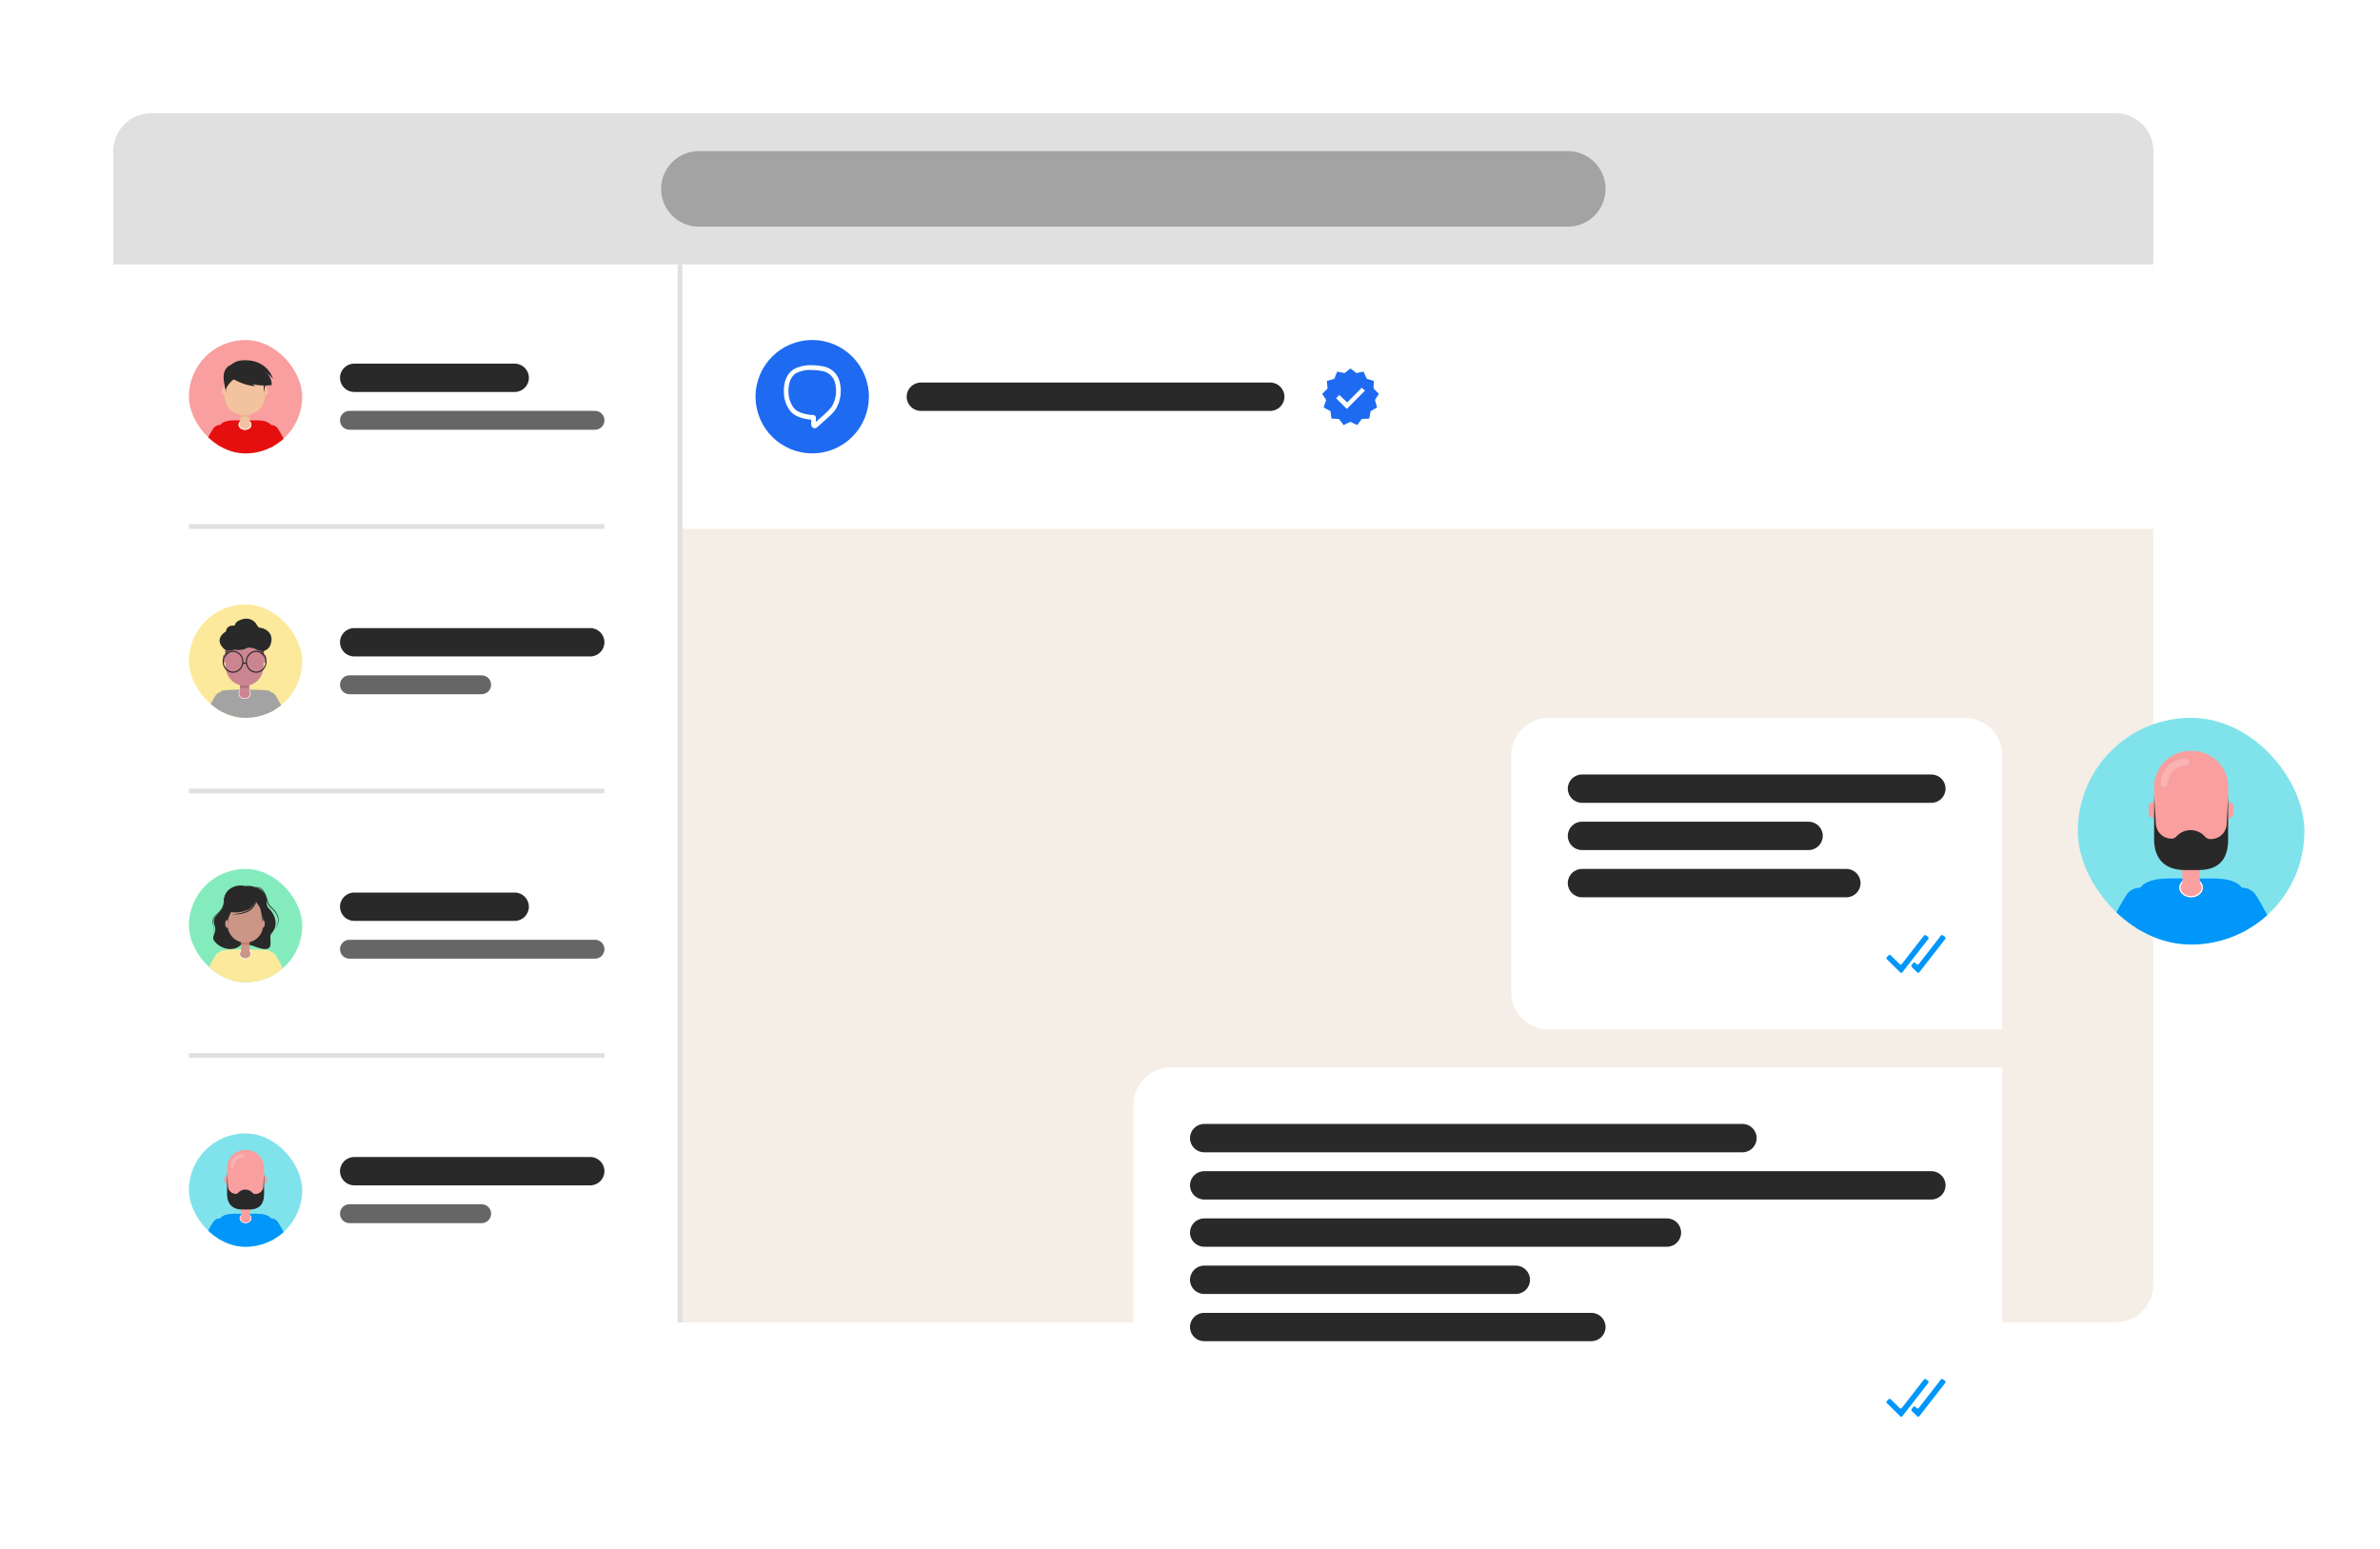 <svg width="504" height="328" viewBox="0 0 504 328" fill="none" xmlns="http://www.w3.org/2000/svg">
<path d="M24 32C24 27.582 27.582 24 32 24H448C452.418 24 456 27.582 456 32V272C456 276.418 452.418 280 448 280H32C27.582 280 24 276.418 24 272V32Z" fill="#F4EEE6"/>
<path d="M24 32C24 27.582 27.582 24 32 24H448C452.418 24 456 27.582 456 32V56H24V32Z" fill="#E0E0E0"/>
<path d="M140 40C140 35.582 143.582 32 148 32H332C336.418 32 340 35.582 340 40C340 44.418 336.418 48 332 48H148C143.582 48 140 44.418 140 40Z" fill="#A3A3A3"/>
<path d="M144 56H456V112H144V56Z" fill="white"/>
<path d="M184 84C184 90.627 178.627 96 172 96C165.373 96 160 90.627 160 84C160 77.373 165.373 72 172 72C178.627 72 184 77.373 184 84Z" fill="#1E6BF1"/>
<path d="M172.594 90.679C172.491 90.686 172.388 90.671 172.292 90.636C172.195 90.602 172.106 90.548 172.031 90.478C171.955 90.408 171.895 90.324 171.853 90.23C171.811 90.136 171.789 90.035 171.787 89.932V88.858C170.34 88.778 168.507 88.277 167.54 87.263C166.521 86.061 165.974 84.529 166 82.953C165.934 80.757 166.667 79.062 168.087 78.189C169.243 77.582 170.536 77.288 171.84 77.334C172.673 77.332 173.504 77.415 174.32 77.581C175.195 77.729 176.003 78.143 176.635 78.766C177.267 79.389 177.692 80.191 177.854 81.064C178.308 83 177.977 85.037 176.934 86.729C176.463 87.346 175.926 87.91 175.334 88.411L175.02 88.698C174.454 89.225 173.827 89.778 173.02 90.492C172.902 90.593 172.755 90.653 172.6 90.666L172.594 90.679ZM171.84 78.342C170.716 78.276 169.595 78.506 168.587 79.009C167.107 79.957 166.94 81.865 166.974 82.919C166.95 84.253 167.407 85.551 168.26 86.576C169.067 87.41 170.874 87.863 172.16 87.863C172.243 87.862 172.325 87.878 172.401 87.909C172.478 87.941 172.547 87.987 172.605 88.045C172.664 88.104 172.71 88.173 172.741 88.25C172.772 88.326 172.788 88.408 172.787 88.491V89.345C173.4 88.811 173.9 88.364 174.36 87.937L174.68 87.643C175.21 87.193 175.691 86.687 176.114 86.135C177.002 84.667 177.275 82.907 176.874 81.238C176.745 80.563 176.411 79.945 175.919 79.468C175.426 78.99 174.798 78.676 174.12 78.569C173.37 78.416 172.606 78.34 171.84 78.342Z" fill="white"/>
<path d="M192 84.007C192 82.35 193.343 81.007 195 81.007H269C270.657 81.007 272 82.35 272 84.007C272 85.664 270.657 87.007 269 87.007H195C193.343 87.007 192 85.664 192 84.007Z" fill="#292929"/>
<path fill-rule="evenodd" clip-rule="evenodd" d="M284.528 90.007L285.962 89.323L287.396 90.007L288.377 88.716L289.962 88.64L290.264 87.045L291.623 86.285L291.17 84.69L292 83.399L290.868 82.26L290.943 80.665L289.434 80.209L288.755 78.69L287.245 78.994L285.962 78.007L284.755 78.994L283.17 78.69L282.566 80.209L280.981 80.665L281.132 82.26L280 83.399L280.83 84.69L280.302 86.285L281.736 87.045L281.962 88.64L283.547 88.716L284.528 90.007ZM288.377 82.108L289.056 82.715L285.207 86.589L282.943 84.31L283.622 83.627L285.283 85.222L288.377 82.108Z" fill="#1E6BF1"/>
<path d="M24 56H144V280H32C27.582 280 24 276.418 24 272V56Z" fill="white"/>
<path fill-rule="evenodd" clip-rule="evenodd" d="M143.5 56V280H144.5V56H143.5Z" fill="#E0E0E0"/>
<g clip-path="url(#clip0_12035_6915)">
<rect x="40" y="72" width="24" height="24" rx="12" fill="#F99F9F"/>
<path d="M58 92.265C58 95.987 55.314 102.5 52 102.5C48.686 102.5 46 95.987 46 92.265C46 88.543 48.686 89.02 52 89.02C55.314 89.02 58 88.543 58 92.265Z" fill="#E60F0F"/>
<path fill-rule="evenodd" clip-rule="evenodd" d="M56.632 90.291C57.389 89.733 58.373 90.023 58.858 90.773C60.358 93.098 61.362 95.81 62.386 98.36C62.705 99.154 62.33 100.06 61.549 100.384C60.767 100.709 59.875 100.328 59.556 99.533C58.612 97.182 57.714 94.569 56.283 92.448C55.797 91.754 55.952 90.791 56.632 90.291Z" fill="#E60F0F"/>
<path fill-rule="evenodd" clip-rule="evenodd" d="M47.368 90.291C46.611 89.733 45.627 90.023 45.142 90.773C43.642 93.098 42.638 95.81 41.614 98.36C41.295 99.154 41.67 100.06 42.451 100.384C43.233 100.709 44.125 100.328 44.444 99.533C45.388 97.182 46.286 94.569 47.717 92.448C48.203 91.754 48.048 90.791 47.368 90.291Z" fill="#E60F0F"/>
<path d="M51.881 91C52.628 91 53.234 90.523 53.234 89.934C53.234 89.346 52.628 88.869 51.881 88.869C51.133 88.869 50.527 89.346 50.527 89.934C50.527 90.523 51.133 91 51.881 91Z" fill="#FDC2BF"/>
<path d="M51.881 91C52.628 91 53.234 90.523 53.234 89.934C53.234 89.346 52.628 88.869 51.881 88.869C51.133 88.869 50.527 89.346 50.527 89.934C50.527 90.523 51.133 91 51.881 91Z" fill="#F3C29F"/>
<path fill-rule="evenodd" clip-rule="evenodd" d="M51.881 90.842C52.568 90.842 53.069 90.408 53.069 89.934C53.069 89.461 52.569 89.027 51.881 89.027C51.193 89.027 50.693 89.461 50.693 89.934C50.693 90.408 51.193 90.842 51.881 90.842ZM53.234 89.934C53.234 90.523 52.628 91 51.881 91C51.133 91 50.527 90.523 50.527 89.934C50.527 89.346 51.133 88.869 51.881 88.869C52.628 88.869 53.234 89.346 53.234 89.934Z" fill="white"/>
<path d="M51.991 87.152H51.772C51.474 87.153 51.177 87.122 50.887 87.061V89.506C50.886 89.618 50.91 89.728 50.954 89.832C50.999 89.935 51.065 90.029 51.147 90.109C51.23 90.188 51.328 90.251 51.437 90.294C51.545 90.337 51.661 90.359 51.778 90.359H51.984C52.102 90.359 52.218 90.337 52.326 90.294C52.434 90.251 52.532 90.188 52.615 90.109C52.698 90.029 52.764 89.935 52.809 89.832C52.853 89.728 52.876 89.618 52.876 89.506V87.061C52.585 87.122 52.289 87.152 51.991 87.152Z" fill="#F3C29F"/>
<path d="M50.869 87.882V88.587C50.869 88.587 51.083 88.239 51.863 88.235C52.643 88.231 52.858 88.621 52.858 88.621V87.774L50.869 87.739V87.882Z" fill="#EDB58D"/>
<path d="M56.07 80.103V84.107C56.071 84.6 55.964 85.089 55.756 85.545C55.548 86 55.244 86.415 54.859 86.763C54.474 87.112 54.018 87.388 53.515 87.577C53.012 87.765 52.474 87.862 51.93 87.861H51.71C51.413 87.861 51.116 87.832 50.825 87.774C49.903 87.591 49.078 87.128 48.486 86.462C47.894 85.795 47.571 84.965 47.57 84.109V80.103C47.57 79.107 48.007 78.152 48.783 77.448C49.167 77.1 49.624 76.823 50.126 76.634C50.628 76.446 51.166 76.349 51.71 76.349H51.93C53.028 76.349 54.081 76.744 54.857 77.448C55.633 78.152 56.07 79.107 56.07 80.103Z" fill="#F3C29F"/>
<path d="M47.633 81.923V83.732C47.464 83.729 47.303 83.663 47.184 83.548C47.066 83.432 47 83.277 47 83.115V82.539C47 82.378 47.066 82.223 47.185 82.107C47.303 81.992 47.464 81.926 47.633 81.923Z" fill="#F3C29F"/>
<path d="M56.703 82.539V83.115C56.704 83.277 56.638 83.432 56.519 83.548C56.401 83.663 56.239 83.729 56.07 83.732V81.923C56.239 81.926 56.4 81.992 56.519 82.107C56.637 82.223 56.703 82.378 56.703 82.539Z" fill="#F3C29F"/>
<path d="M55.826 81.559C55.826 81.559 55.903 82.83 55.826 83.319C55.75 83.807 56.197 81.317 56.197 81.317L55.826 81.559Z" fill="#292929"/>
<path d="M47.877 81.438C47.877 81.438 47.807 82.709 47.877 83.205C47.947 83.701 47.57 81.438 47.57 81.438H47.877Z" fill="#292929"/>
<path d="M49.26 80.191C49.26 80.191 51.651 81.686 54.108 81.768L53.419 81.327C53.419 81.327 55.165 81.835 57.534 81.549C57.553 80.995 57.432 80.444 57.183 79.944C56.933 79.444 56.562 79.007 56.099 78.672C56.099 78.672 57.291 79.544 57.811 80.222C57.811 80.222 56.875 76.563 52.423 76.289C47.972 76.016 48.036 79.213 48.105 80.376C49.524 80.156 49.26 80.191 49.26 80.191Z" fill="#292929"/>
<path d="M47.794 82.407C46.462 78.006 48.332 77.015 50.821 76.833L51.123 80.018C49.61 79.555 48.273 81.418 47.794 82.407Z" fill="#292929"/>
<path d="M55.88 81.923C55.88 81.293 55.119 80.61 54.738 80.347L55.816 79.984L56.07 80.105C56.07 80.105 56.197 80.832 56.197 81.256C56.197 81.68 55.88 81.923 55.88 81.923Z" fill="#292929"/>
</g>
<path d="M72 80C72 78.343 73.343 77 75 77H109C110.657 77 112 78.343 112 80C112 81.657 110.657 83 109 83H75C73.343 83 72 81.657 72 80Z" fill="#292929"/>
<path d="M72 89C72 87.895 72.895 87 74 87H126C127.105 87 128 87.895 128 89C128 90.105 127.105 91 126 91H74C72.895 91 72 90.105 72 89Z" fill="#666666"/>
<path fill-rule="evenodd" clip-rule="evenodd" d="M128 112L40 112L40 111L128 111L128 112Z" fill="#E0E0E0"/>
<g clip-path="url(#clip1_12035_6915)">
<rect x="40" y="128" width="24" height="24" rx="12" fill="#FDE99B"/>
<path d="M58.908 153.272C58.413 151.214 57.223 146.398 57.223 146.398C57.223 146.156 55.759 146.079 52.477 146.016V146H52.001H51.524V146.011C48.242 146.074 46.778 146.157 46.778 146.393C46.778 146.393 45.583 151.211 45.093 153.267C44.623 155.249 46.015 157 47.335 157H56.666C57.986 157.004 59.374 155.253 58.908 153.272Z" fill="#A3A3A3"/>
<path fill-rule="evenodd" clip-rule="evenodd" d="M56.132 146.791C56.889 146.233 57.873 146.523 58.358 147.273C59.858 149.598 60.862 152.31 61.886 154.86C62.205 155.654 61.83 156.56 61.049 156.884C60.267 157.209 59.375 156.828 59.056 156.033C58.112 153.682 57.214 151.069 55.783 148.948C55.297 148.254 55.452 147.291 56.132 146.791Z" fill="#A3A3A3"/>
<path fill-rule="evenodd" clip-rule="evenodd" d="M47.868 146.791C47.111 146.233 46.127 146.523 45.642 147.273C44.142 149.598 43.138 152.31 42.114 154.86C41.795 155.654 42.17 156.56 42.951 156.884C43.733 157.209 44.625 156.828 44.944 156.033C45.888 153.682 46.786 151.069 48.217 148.948C48.703 148.254 48.548 147.291 47.868 146.791Z" fill="#A3A3A3"/>
<path d="M51.8 147.999C52.508 147.999 53.081 147.496 53.081 146.876C53.081 146.256 52.508 145.754 51.8 145.754C51.092 145.754 50.519 146.256 50.519 146.876C50.519 147.496 51.092 147.999 51.8 147.999Z" fill="#CB8591"/>
<path d="M51.8 145.889C52.438 145.889 52.948 146.333 52.948 146.876C52.948 147.42 52.43 147.865 51.8 147.865C51.17 147.865 50.645 147.421 50.645 146.876C50.645 146.331 51.163 145.889 51.8 145.889ZM51.8 145.754C51.091 145.754 50.518 146.257 50.518 146.876C50.518 147.496 51.091 148 51.8 148C52.509 148 53.075 147.497 53.075 146.876C53.075 146.255 52.502 145.754 51.8 145.754Z" fill="white"/>
<path d="M51.903 144.381H51.695C51.413 144.382 51.133 144.35 50.857 144.286V146.862C50.857 146.98 50.879 147.096 50.921 147.206C50.964 147.315 51.026 147.414 51.104 147.497C51.183 147.581 51.276 147.647 51.378 147.692C51.481 147.737 51.591 147.76 51.702 147.76H51.897C52.008 147.761 52.118 147.738 52.221 147.694C52.325 147.649 52.418 147.583 52.497 147.499C52.576 147.415 52.639 147.316 52.681 147.207C52.724 147.097 52.746 146.98 52.746 146.862V144.286C52.469 144.35 52.186 144.382 51.903 144.381Z" fill="#CB8591"/>
<path d="M50.86 145.234V145.977C50.86 145.977 51.063 145.61 51.803 145.606C52.542 145.602 52.744 146.013 52.744 146.013V145.121L50.86 145.084V145.234Z" fill="#A8747D"/>
<path d="M47.773 138.491V140.397C47.613 140.394 47.46 140.324 47.348 140.203C47.236 140.081 47.173 139.918 47.174 139.747V139.135C47.175 138.965 47.239 138.803 47.35 138.683C47.462 138.563 47.614 138.494 47.773 138.491Z" fill="#CB8591"/>
<path d="M56.422 139.135V139.742C56.422 139.912 56.359 140.076 56.247 140.197C56.135 140.319 55.982 140.388 55.822 140.391V138.491C55.981 138.494 56.133 138.563 56.245 138.683C56.357 138.803 56.42 138.965 56.422 139.135Z" fill="#CB8591"/>
<path d="M55.822 136.588V141.032C55.823 141.58 55.722 142.122 55.525 142.628C55.329 143.133 55.04 143.593 54.676 143.98C54.312 144.367 53.88 144.674 53.404 144.883C52.928 145.092 52.418 145.199 51.904 145.198H51.696C51.414 145.198 51.133 145.166 50.858 145.102C49.984 144.899 49.202 144.385 48.641 143.645C48.08 142.905 47.774 141.983 47.773 141.032V136.588C47.773 136.04 47.875 135.498 48.072 134.992C48.269 134.487 48.558 134.027 48.922 133.641C49.287 133.254 49.719 132.947 50.195 132.738C50.671 132.529 51.181 132.421 51.696 132.422H51.904C52.943 132.422 53.94 132.861 54.674 133.642C55.409 134.423 55.822 135.483 55.822 136.588Z" fill="#CB8591"/>
<path d="M51.854 137.42C51.651 137.555 51.159 137.588 50.569 137.633C49.98 137.677 49.748 137.451 49.306 137.656C48.863 137.86 47.945 137.854 47.406 137.385C47.051 137.051 46.77 136.637 46.584 136.174C46.105 134.621 47.837 133.729 47.837 133.729C47.837 133.729 47.907 132.345 49.495 132.479C49.495 132.479 49.724 132.521 49.895 131.991C50.066 131.461 52.662 130.052 54.187 131.995C54.187 131.995 54.681 132.995 55.044 132.934C55.407 132.873 58.307 133.623 57.282 136.531C57.105 137.034 56.23 138.676 53.872 137.324C53.872 137.324 52.708 136.83 51.854 137.42Z" fill="#292929"/>
<path opacity="0.2" d="M49.176 137.522C49.295 137.508 48.014 138.186 47.773 139.705V137.147H48.374L49.176 137.522Z" fill="#292929"/>
<path fill-rule="evenodd" clip-rule="evenodd" d="M47.657 137.915C47.657 137.845 47.711 137.788 47.777 137.788H48.156C48.222 137.788 48.275 137.845 48.275 137.915C48.275 137.985 48.222 138.042 48.156 138.042H47.777C47.711 138.042 47.657 137.985 47.657 137.915Z" fill="#292929"/>
<path fill-rule="evenodd" clip-rule="evenodd" d="M47.657 138.361C47.657 138.29 47.711 138.233 47.777 138.233H48.156C48.222 138.233 48.275 138.29 48.275 138.361C48.275 138.431 48.222 138.488 48.156 138.488H47.777C47.711 138.488 47.657 138.431 47.657 138.361Z" fill="#292929"/>
<path opacity="0.2" d="M54.413 137.522C54.301 137.503 55.58 138.191 55.816 139.705V137.147H55.215L54.413 137.522Z" fill="#292929"/>
<path fill-rule="evenodd" clip-rule="evenodd" d="M55.32 137.915C55.32 137.845 55.374 137.788 55.44 137.788H55.819C55.885 137.788 55.938 137.845 55.938 137.915C55.938 137.985 55.885 138.042 55.819 138.042H55.44C55.374 138.042 55.32 137.985 55.32 137.915Z" fill="#292929"/>
<path fill-rule="evenodd" clip-rule="evenodd" d="M55.32 138.361C55.32 138.29 55.374 138.233 55.44 138.233H55.819C55.885 138.233 55.938 138.29 55.938 138.361C55.938 138.431 55.885 138.488 55.819 138.488H55.44C55.374 138.488 55.32 138.431 55.32 138.361Z" fill="#292929"/>
<path fill-rule="evenodd" clip-rule="evenodd" d="M49.346 142.46C48.912 142.46 48.488 142.323 48.127 142.067C47.767 141.811 47.485 141.447 47.319 141.02C47.153 140.594 47.11 140.126 47.194 139.673C47.279 139.221 47.488 138.805 47.795 138.479C48.102 138.153 48.492 137.931 48.918 137.841C49.343 137.751 49.784 137.797 50.185 137.974C50.586 138.15 50.928 138.449 51.169 138.833C51.41 139.216 51.539 139.667 51.539 140.128C51.539 140.188 51.537 140.247 51.533 140.306H52.065C52.05 140.095 52.062 139.883 52.101 139.673C52.185 139.221 52.394 138.805 52.701 138.479C53.008 138.153 53.399 137.931 53.824 137.841C54.25 137.751 54.691 137.797 55.092 137.974C55.492 138.15 55.835 138.449 56.076 138.833C56.317 139.216 56.446 139.667 56.446 140.128C56.446 140.747 56.214 141.34 55.803 141.777C55.392 142.214 54.834 142.46 54.252 142.46C53.818 142.46 53.394 142.323 53.033 142.067C52.673 141.811 52.392 141.447 52.226 141.02C52.167 140.869 52.123 140.712 52.095 140.552H51.503C51.422 141.013 51.213 141.441 50.897 141.777C50.485 142.214 49.928 142.46 49.346 142.46ZM49.346 138.043C48.958 138.043 48.579 138.166 48.256 138.395C47.934 138.624 47.683 138.95 47.534 139.331C47.386 139.712 47.347 140.131 47.423 140.536C47.499 140.94 47.686 141.312 47.961 141.603C48.235 141.895 48.584 142.093 48.965 142.174C49.345 142.254 49.74 142.213 50.098 142.055C50.456 141.897 50.763 141.63 50.978 141.287C51.194 140.944 51.309 140.541 51.309 140.128C51.309 139.575 51.102 139.044 50.734 138.652C50.366 138.26 49.867 138.04 49.346 138.04V138.043ZM54.252 138.043C53.864 138.043 53.485 138.165 53.162 138.394C52.84 138.623 52.588 138.949 52.44 139.33C52.291 139.711 52.252 140.13 52.328 140.535C52.404 140.94 52.591 141.311 52.865 141.603C53.139 141.894 53.489 142.093 53.869 142.174C54.25 142.254 54.644 142.213 55.003 142.055C55.361 141.897 55.668 141.63 55.883 141.287C56.099 140.944 56.214 140.541 56.214 140.128C56.214 139.854 56.163 139.583 56.065 139.329C55.966 139.076 55.822 138.846 55.64 138.652C55.458 138.458 55.241 138.304 55.003 138.199C54.765 138.094 54.51 138.04 54.252 138.04V138.043Z" fill="#292929"/>
</g>
<path d="M72 136C72 134.343 73.343 133 75 133H125C126.657 133 128 134.343 128 136C128 137.657 126.657 139 125 139H75C73.343 139 72 137.657 72 136Z" fill="#292929"/>
<path d="M72 145C72 143.895 72.895 143 74 143H102C103.105 143 104 143.895 104 145C104 146.105 103.105 147 102 147H74C72.895 147 72 146.105 72 145Z" fill="#666666"/>
<path fill-rule="evenodd" clip-rule="evenodd" d="M128 168L40 168L40 167L128 167L128 168Z" fill="#E0E0E0"/>
<g clip-path="url(#clip2_12035_6915)">
<rect x="40" y="184" width="24" height="24" rx="12" fill="#84EBBC"/>
<path d="M58.908 208.272C58.413 206.214 57.223 201.398 57.223 201.398C57.223 201.156 55.759 201.079 52.477 201.016V201H52.001H51.524V201.011C48.242 201.074 46.778 201.157 46.778 201.393C46.778 201.393 45.583 206.211 45.093 208.267C44.623 210.249 46.015 212 47.335 212H56.666C57.986 212.004 59.374 210.253 58.908 208.272Z" fill="#FDE99B"/>
<path fill-rule="evenodd" clip-rule="evenodd" d="M56.132 201.791C56.889 201.233 57.873 201.523 58.358 202.273C59.858 204.598 60.862 207.31 61.886 209.86C62.205 210.654 61.83 211.56 61.049 211.884C60.267 212.209 59.375 211.828 59.056 211.033C58.112 208.682 57.214 206.069 55.783 203.948C55.297 203.254 55.452 202.291 56.132 201.791Z" fill="#FDE99B"/>
<path fill-rule="evenodd" clip-rule="evenodd" d="M47.868 201.791C47.111 201.233 46.127 201.523 45.642 202.273C44.142 204.598 43.138 207.31 42.114 209.86C41.795 210.654 42.17 211.56 42.951 211.884C43.733 212.209 44.625 211.828 44.944 211.033C45.888 208.682 46.786 206.069 48.217 203.948C48.703 203.254 48.548 202.291 47.868 201.791Z" fill="#FDE99B"/>
<path d="M51.825 188.532C52.009 188.497 54.023 186.853 55.807 188.942C57.069 190.42 55.914 191.397 56.995 192.416C57.952 193.32 59.282 195.704 57.465 197.677C56.613 198.602 58.837 202.194 54.316 200.547C51.444 199.499 51.205 200.159 51.205 200.159L51.825 188.532Z" fill="#292929"/>
<path d="M53.227 189.081C53.227 189.081 53.324 188.208 51.987 187.667C50.651 187.126 47.431 187.838 47.493 190.684C47.555 193.529 44.61 193.659 45.404 195.799C46.199 197.938 43.995 198.217 46.05 199.95C48.106 201.683 51.65 201.226 51.601 198.252C51.552 195.279 53.227 189.081 53.227 189.081Z" fill="#292929"/>
<path d="M51.954 203C52.618 203 53.157 202.543 53.157 201.98C53.157 201.417 52.618 200.96 51.954 200.96C51.29 200.96 50.752 201.417 50.752 201.98C50.752 202.543 51.29 203 51.954 203Z" fill="#CB9685"/>
<path fill-rule="evenodd" clip-rule="evenodd" d="M51.954 201.034C51.316 201.034 50.823 201.47 50.823 201.98C50.823 202.49 51.316 202.926 51.954 202.926C52.592 202.926 53.085 202.49 53.085 201.98C53.085 201.47 52.592 201.034 51.954 201.034ZM50.68 201.98C50.68 201.363 51.264 200.886 51.954 200.886C52.644 200.886 53.228 201.363 53.228 201.98C53.228 202.597 52.644 203.074 51.954 203.074C51.264 203.074 50.68 202.597 50.68 201.98Z" fill="white"/>
<path d="M52.053 199.05H51.858C51.594 199.05 51.33 199.021 51.072 198.962V201.303C51.072 201.41 51.093 201.516 51.132 201.615C51.172 201.714 51.23 201.804 51.304 201.88C51.377 201.956 51.465 202.016 51.561 202.057C51.657 202.098 51.76 202.119 51.864 202.119H52.047C52.152 202.119 52.256 202.098 52.352 202.057C52.449 202.015 52.536 201.955 52.61 201.878C52.684 201.801 52.742 201.711 52.781 201.611C52.821 201.511 52.84 201.404 52.84 201.297V198.956C52.581 199.016 52.318 199.048 52.053 199.05Z" fill="#CB9685"/>
<path d="M51.075 199.599V200.272C51.075 200.272 51.263 199.941 51.955 199.941C52.648 199.941 52.84 200.311 52.84 200.311V199.495L51.072 199.462L51.075 199.599Z" fill="#BF7D68"/>
<path d="M55.73 191.765V195.803C55.731 196.301 55.636 196.793 55.452 197.253C55.267 197.713 54.997 198.13 54.655 198.482C54.313 198.834 53.908 199.113 53.461 199.302C53.015 199.492 52.536 199.59 52.053 199.589H51.858C51.594 199.589 51.331 199.56 51.072 199.502C50.254 199.317 49.521 198.85 48.995 198.178C48.469 197.506 48.182 196.669 48.182 195.806V191.765C48.182 190.761 48.569 189.799 49.258 189.089C49.948 188.379 50.883 187.98 51.858 187.98H52.053C53.029 187.98 53.964 188.379 54.653 189.089C55.343 189.799 55.73 190.761 55.73 191.765Z" fill="#CB9685"/>
<path d="M48.271 194.75V196.482C48.121 196.479 47.978 196.416 47.873 196.306C47.767 196.195 47.709 196.047 47.709 195.892V195.34C47.709 195.185 47.768 195.037 47.873 194.927C47.978 194.816 48.121 194.753 48.271 194.75Z" fill="#CB9685"/>
<path d="M56.054 195.34V195.892C56.055 196.047 55.996 196.195 55.891 196.306C55.786 196.416 55.642 196.479 55.492 196.482V194.75C55.642 194.753 55.785 194.816 55.891 194.927C55.996 195.037 56.055 195.185 56.054 195.34Z" fill="#CB9685"/>
<path d="M52.122 188.539C52.6 188.264 53.111 188.051 53.64 187.907C53.911 187.841 54.189 187.816 54.466 187.832C54.749 187.849 55.025 187.936 55.269 188.086C55.511 188.241 55.712 188.454 55.856 188.708L55.969 188.887C56.003 188.948 56.037 189.01 56.07 189.073C56.142 189.196 56.197 189.326 56.26 189.453C56.371 189.713 56.467 189.98 56.545 190.253C56.626 190.522 56.694 190.793 56.785 191.05C56.872 191.305 57.001 191.543 57.164 191.754C57.343 191.96 57.536 192.151 57.742 192.327C57.944 192.521 58.132 192.731 58.304 192.954C58.477 193.179 58.625 193.422 58.745 193.681C58.99 194.202 59.061 194.792 58.947 195.359C58.799 195.906 58.521 196.407 58.138 196.816C58.488 196.389 58.734 195.882 58.856 195.338C58.95 194.795 58.865 194.235 58.617 193.746C58.556 193.624 58.488 193.506 58.413 193.393C58.344 193.269 58.258 193.17 58.174 193.06C58.004 192.847 57.819 192.647 57.62 192.463C57.406 192.282 57.206 192.086 57.022 191.874C56.844 191.647 56.705 191.392 56.61 191.117C56.514 190.848 56.447 190.574 56.371 190.308C56.295 190.043 56.204 189.783 56.099 189.528C56.042 189.405 55.989 189.282 55.922 189.159C55.89 189.098 55.86 189.036 55.826 188.978L55.72 188.802C55.591 188.566 55.411 188.365 55.195 188.214C54.972 188.068 54.719 187.979 54.456 187.954C54.19 187.931 53.922 187.947 53.66 188.001C53.394 188.052 53.133 188.126 52.879 188.223C52.622 188.315 52.377 188.437 52.122 188.539Z" fill="#292929"/>
<path d="M53.26 189.514C53.258 189.347 53.222 189.182 53.154 189.031C53.086 188.879 52.987 188.744 52.865 188.634C52.626 188.408 52.346 188.232 52.041 188.116C51.739 188.001 51.421 187.94 51.099 187.935C50.778 187.925 50.457 187.952 50.142 188.017C49.826 188.08 49.518 188.179 49.223 188.313C48.931 188.445 48.66 188.623 48.419 188.839C47.937 189.272 47.633 189.878 47.569 190.534C47.552 190.695 47.548 190.857 47.536 191.033C47.523 191.205 47.498 191.376 47.462 191.544C47.384 191.882 47.25 192.203 47.066 192.494C46.7 193.078 46.163 193.498 45.698 193.954C45.46 194.171 45.277 194.444 45.165 194.751C45.119 194.906 45.1 195.068 45.108 195.23C45.119 195.393 45.149 195.555 45.198 195.711C45.306 196.035 45.349 196.377 45.325 196.718C45.309 196.886 45.274 197.051 45.221 197.211C45.164 197.37 45.099 197.526 45.025 197.677C45.165 197.375 45.251 197.048 45.278 196.714C45.288 196.381 45.233 196.05 45.116 195.74C45.059 195.577 45.021 195.408 45.004 195.236C44.991 195.061 45.008 194.886 45.053 194.717C45.164 194.389 45.351 194.093 45.598 193.855C45.829 193.609 46.076 193.391 46.308 193.158C46.544 192.932 46.752 192.678 46.931 192.403C47.102 192.127 47.226 191.823 47.297 191.505C47.33 191.345 47.352 191.182 47.364 191.019C47.373 190.859 47.374 190.684 47.394 190.512C47.433 190.168 47.532 189.834 47.687 189.526C47.843 189.218 48.056 188.943 48.314 188.718C48.567 188.493 48.853 188.309 49.161 188.174C49.467 188.036 49.788 187.937 50.118 187.882C50.444 187.822 50.776 187.801 51.106 187.819C51.439 187.832 51.767 187.904 52.075 188.033C52.381 188.166 52.659 188.358 52.894 188.6C53.01 188.722 53.104 188.864 53.173 189.02C53.243 189.174 53.273 189.344 53.26 189.514Z" fill="#292929"/>
<path d="M51.584 187.784C48.713 187.302 47.468 191.144 47.636 192.028C47.724 192.487 47.875 193.241 47.995 193.858C47.995 193.858 48.342 196.051 48.273 195.574C48.258 195.46 48.249 195.345 48.246 195.23C48.236 194.927 48.288 194.625 48.399 194.343C48.61 193.806 48.895 193.147 48.895 193.147C48.895 193.147 50.782 193.452 52.451 192.673C54.12 191.894 54.784 189.402 54.784 189.402C54.784 189.402 54.456 188.267 51.584 187.784Z" fill="#292929"/>
<path d="M51.715 187.658C55.704 186.967 56.306 190.992 56.132 191.875C55.959 192.758 55.626 195.316 55.626 195.316C55.626 194.966 55.254 192.482 54.981 192.057C53.597 189.887 51.715 187.658 51.715 187.658Z" fill="#292929"/>
<path d="M54.759 189.401C54.714 189.73 54.641 190.054 54.541 190.37C54.445 190.689 54.321 190.999 54.173 191.296C54.027 191.598 53.848 191.882 53.64 192.143C53.535 192.274 53.422 192.397 53.302 192.513C53.238 192.568 53.174 192.623 53.109 192.677C53.077 192.704 53.046 192.732 53.011 192.757L52.906 192.826C52.343 193.174 51.72 193.409 51.072 193.517C50.753 193.576 50.43 193.61 50.106 193.619C49.784 193.631 49.461 193.614 49.142 193.569C49.778 193.553 50.412 193.47 51.032 193.322C51.338 193.25 51.639 193.157 51.933 193.043C52.007 193.016 52.078 192.982 52.151 192.95C52.224 192.918 52.295 192.89 52.364 192.852L52.573 192.743C52.641 192.705 52.702 192.66 52.768 192.62L52.866 192.559C52.897 192.536 52.926 192.511 52.956 192.486L53.14 192.329C53.249 192.216 53.364 192.11 53.462 191.986C53.666 191.741 53.847 191.476 54.001 191.195C54.161 190.914 54.303 190.622 54.426 190.322C54.553 190.021 54.664 189.714 54.759 189.401Z" fill="#292929"/>
</g>
<path d="M72 192C72 190.343 73.343 189 75 189H109C110.657 189 112 190.343 112 192C112 193.657 110.657 195 109 195H75C73.343 195 72 193.657 72 192Z" fill="#292929"/>
<path d="M72 201C72 199.895 72.895 199 74 199H126C127.105 199 128 199.895 128 201C128 202.105 127.105 203 126 203H74C72.895 203 72 202.105 72 201Z" fill="#666666"/>
<path fill-rule="evenodd" clip-rule="evenodd" d="M128 224L40 224L40 223L128 223L128 224Z" fill="#E0E0E0"/>
<path d="M72 248C72 246.343 73.343 245 75 245H125C126.657 245 128 246.343 128 248C128 249.657 126.657 251 125 251H75C73.343 251 72 249.657 72 248Z" fill="#292929"/>
<path d="M72 257C72 255.895 72.895 255 74 255H102C103.105 255 104 255.895 104 257C104 258.105 103.105 259 102 259H74C72.895 259 72 258.105 72 257Z" fill="#666666"/>
<g clip-path="url(#clip3_12035_6915)">
<rect x="40" y="240" width="24" height="24" rx="12" fill="#80E3EB"/>
<path d="M58 260.265C58 263.988 55.314 270.5 52 270.5C48.686 270.5 46 263.988 46 260.265C46 256.543 48.686 257.02 52 257.02C55.314 257.02 58 256.543 58 260.265Z" fill="#0096FA"/>
<path fill-rule="evenodd" clip-rule="evenodd" d="M56.632 258.291C57.389 257.733 58.373 258.023 58.858 258.773C60.358 261.098 61.362 263.81 62.386 266.36C62.705 267.154 62.33 268.06 61.549 268.384C60.767 268.709 59.875 268.328 59.556 267.533C58.612 265.182 57.714 262.569 56.283 260.448C55.797 259.754 55.952 258.791 56.632 258.291Z" fill="#0096FA"/>
<path fill-rule="evenodd" clip-rule="evenodd" d="M47.368 258.291C46.611 257.733 45.627 258.023 45.142 258.773C43.642 261.098 42.638 263.81 41.614 266.36C41.295 267.154 41.67 268.06 42.451 268.384C43.233 268.709 44.125 268.328 44.444 267.533C45.388 265.182 46.286 262.569 47.717 260.448C48.203 259.754 48.048 258.791 47.368 258.291Z" fill="#0096FA"/>
<path d="M52 259C52.689 259 53.248 258.541 53.248 257.974C53.248 257.408 52.689 256.949 52 256.949C51.311 256.949 50.752 257.408 50.752 257.974C50.752 258.541 51.311 259 52 259Z" fill="#F99F9F"/>
<path fill-rule="evenodd" clip-rule="evenodd" d="M52 258.876C52.644 258.876 53.124 258.451 53.124 257.974C53.124 257.498 52.644 257.073 52 257.073C51.356 257.073 50.876 257.498 50.876 257.974C50.876 258.451 51.356 258.876 52 258.876ZM53.248 257.974C53.248 258.541 52.689 259 52 259C51.311 259 50.752 258.541 50.752 257.974C50.752 257.408 51.311 256.949 52 256.949C52.689 256.949 53.248 257.408 53.248 257.974Z" fill="white"/>
<path d="M55.918 247.305V251.364C55.919 251.864 55.82 252.359 55.629 252.821C55.437 253.283 55.156 253.703 54.802 254.056C54.447 254.41 54.026 254.69 53.563 254.881C53.1 255.072 52.603 255.17 52.102 255.169H51.906C51.631 255.169 51.358 255.14 51.09 255.081C50.24 254.895 49.48 254.426 48.934 253.75C48.389 253.075 48.091 252.234 48.09 251.366V247.305C48.09 246.296 48.492 245.328 49.208 244.614C49.923 243.901 50.894 243.5 51.906 243.5H52.108C53.119 243.502 54.088 243.903 54.802 244.617C55.517 245.33 55.918 246.297 55.918 247.305Z" fill="#F99F9F"/>
<path d="M48.084 248.89V250.631C47.928 250.628 47.779 250.564 47.67 250.453C47.561 250.342 47.5 250.193 47.5 250.037V249.483C47.5 249.327 47.561 249.178 47.67 249.067C47.779 248.956 47.928 248.893 48.084 248.89Z" fill="#F99F9F"/>
<path d="M56.5 249.483V250.037C56.5 250.193 56.439 250.342 56.33 250.453C56.221 250.564 56.072 250.628 55.916 250.631V248.89C56.072 248.893 56.22 248.956 56.329 249.067C56.438 249.178 56.5 249.327 56.5 249.483Z" fill="#F99F9F"/>
<path opacity="0.2" fill-rule="evenodd" clip-rule="evenodd" d="M51.447 245.07C50.938 245.07 50.45 245.272 50.09 245.63C49.73 245.989 49.528 246.476 49.528 246.983C49.528 247.188 49.361 247.355 49.156 247.355C48.95 247.355 48.783 247.188 48.783 246.983C48.783 246.279 49.064 245.603 49.563 245.105C50.063 244.607 50.74 244.327 51.447 244.327C51.652 244.327 51.819 244.493 51.819 244.699C51.819 244.904 51.652 245.07 51.447 245.07Z" fill="white"/>
<path d="M52.102 255.169H51.906C51.631 255.169 51.358 255.14 51.09 255.081V257.434C51.091 257.649 51.177 257.856 51.33 258.009C51.482 258.161 51.689 258.248 51.906 258.25H52.096C52.204 258.25 52.311 258.228 52.41 258.187C52.51 258.146 52.601 258.085 52.677 258.009C52.754 257.933 52.814 257.842 52.855 257.743C52.897 257.643 52.918 257.536 52.918 257.429V255.082C52.65 255.14 52.376 255.169 52.102 255.169Z" fill="#F99F9F"/>
<path d="M51.086 255.96V256.638C51.086 256.638 51.283 256.302 52.002 256.298C52.721 256.295 52.92 256.67 52.92 256.67V255.856L51.086 255.823V255.96Z" fill="#F99F9F"/>
<path d="M55.769 251.255C55.748 251.685 55.561 252.089 55.247 252.384C54.933 252.679 54.517 252.842 54.085 252.837H54.008C53.908 252.836 53.809 252.813 53.718 252.77C53.627 252.727 53.547 252.666 53.482 252.59C53.295 252.373 53.063 252.198 52.803 252.077C52.542 251.956 52.259 251.892 51.972 251.889C51.685 251.886 51.4 251.944 51.138 252.06C50.875 252.175 50.64 252.345 50.448 252.559C50.382 252.634 50.301 252.694 50.209 252.735C50.118 252.776 50.019 252.797 49.919 252.798C49.496 252.794 49.091 252.63 48.785 252.339C48.478 252.049 48.294 251.653 48.268 251.233L48.084 248.246V252.91C48.084 254.68 49.019 256.115 51.296 256.115H52.803C55.197 256.115 55.918 254.68 55.918 252.91V248.246L55.769 251.255Z" fill="#292929"/>
</g>
<g filter="url(#filter0_d_12035_6915)">
<path d="M312 152C312 147.582 315.582 144 320 144H408C412.418 144 416 147.582 416 152V210H320C315.582 210 312 206.418 312 202V152Z" fill="white"/>
<path d="M324 159C324 157.343 325.343 156 327 156H401C402.657 156 404 157.343 404 159C404 160.657 402.657 162 401 162H327C325.343 162 324 160.657 324 159Z" fill="#292929"/>
<path d="M324 169C324 167.343 325.343 166 327 166H375C376.657 166 378 167.343 378 169C378 170.657 376.657 172 375 172H327C325.343 172 324 170.657 324 169Z" fill="#292929"/>
<path d="M324 179C324 177.343 325.343 176 327 176H383C384.657 176 386 177.343 386 179C386 180.657 384.657 182 383 182H327C325.343 182 324 180.657 324 179Z" fill="#292929"/>
<path d="M403.876 190.392L403.458 190.067C403.391 190.015 403.307 189.992 403.223 190.002C403.14 190.013 403.064 190.056 403.011 190.122L398.322 196.139C398.298 196.171 398.267 196.198 398.232 196.217C398.196 196.236 398.157 196.248 398.117 196.25C398.077 196.253 398.036 196.247 397.998 196.233C397.961 196.218 397.927 196.196 397.898 196.168L397.585 195.883C397.557 195.854 397.522 195.832 397.485 195.817C397.447 195.803 397.407 195.797 397.366 195.799C397.326 195.802 397.287 195.813 397.251 195.833C397.216 195.852 397.185 195.879 397.161 195.911L396.83 196.334C396.778 196.404 396.753 196.49 396.759 196.577C396.764 196.663 396.801 196.745 396.862 196.808L398.017 197.916C398.143 198.039 398.333 198.025 398.441 197.887L403.932 190.841C403.984 190.774 404.007 190.689 403.997 190.605C403.986 190.521 403.943 190.445 403.876 190.392ZM400.287 190.392L399.868 190.067C399.802 190.015 399.717 189.992 399.634 190.002C399.55 190.013 399.474 190.056 399.422 190.122L394.732 196.139C394.708 196.171 394.677 196.198 394.642 196.217C394.606 196.236 394.567 196.248 394.527 196.25C394.487 196.253 394.446 196.247 394.409 196.233C394.371 196.218 394.337 196.196 394.308 196.168L392.39 194.291C392.329 194.233 392.248 194.2 392.164 194.201C392.079 194.202 391.999 194.236 391.939 194.296L391.569 194.676C391.51 194.736 391.478 194.817 391.479 194.902C391.48 194.986 391.514 195.067 391.574 195.126L394.427 197.914C394.552 198.037 394.743 198.024 394.85 197.885L400.342 190.839C400.393 190.772 400.417 190.688 400.406 190.604C400.396 190.521 400.353 190.445 400.287 190.392Z" fill="#0096FA"/>
<path d="M232 226C232 221.582 235.582 218 240 218H416V296C416 300.418 412.418 304 408 304H240C235.582 304 232 300.418 232 296V226Z" fill="white"/>
<path d="M244 233C244 231.343 245.343 230 247 230H361C362.657 230 364 231.343 364 233C364 234.657 362.657 236 361 236H247C245.343 236 244 234.657 244 233Z" fill="#292929"/>
<path d="M244 243C244 241.343 245.343 240 247 240H401C402.657 240 404 241.343 404 243C404 244.657 402.657 246 401 246H247C245.343 246 244 244.657 244 243Z" fill="#292929"/>
<path d="M244 253C244 251.343 245.343 250 247 250H345C346.657 250 348 251.343 348 253C348 254.657 346.657 256 345 256H247C245.343 256 244 254.657 244 253Z" fill="#292929"/>
<path d="M244 263C244 261.343 245.343 260 247 260H313C314.657 260 316 261.343 316 263C316 264.657 314.657 266 313 266H247C245.343 266 244 264.657 244 263Z" fill="#292929"/>
<path d="M244 273C244 271.343 245.343 270 247 270H329C330.657 270 332 271.343 332 273C332 274.657 330.657 276 329 276H247C245.343 276 244 274.657 244 273Z" fill="#292929"/>
<path d="M403.876 284.392L403.458 284.067C403.391 284.015 403.307 283.992 403.223 284.002C403.14 284.013 403.064 284.056 403.011 284.122L398.322 290.139C398.298 290.171 398.267 290.198 398.232 290.217C398.196 290.236 398.157 290.248 398.117 290.25C398.077 290.253 398.036 290.247 397.998 290.233C397.961 290.218 397.927 290.196 397.898 290.168L397.585 289.883C397.557 289.854 397.522 289.832 397.485 289.817C397.447 289.803 397.407 289.797 397.366 289.799C397.326 289.802 397.287 289.813 397.251 289.833C397.216 289.852 397.185 289.879 397.161 289.911L396.83 290.334C396.778 290.404 396.753 290.49 396.759 290.577C396.764 290.663 396.801 290.745 396.862 290.808L398.017 291.916C398.143 292.039 398.333 292.025 398.441 291.887L403.932 284.841C403.984 284.774 404.007 284.689 403.997 284.605C403.986 284.521 403.943 284.445 403.876 284.392ZM400.287 284.392L399.868 284.067C399.802 284.015 399.717 283.992 399.634 284.002C399.55 284.013 399.474 284.056 399.422 284.122L394.732 290.139C394.708 290.171 394.677 290.198 394.642 290.217C394.606 290.236 394.567 290.248 394.527 290.25C394.487 290.253 394.446 290.247 394.409 290.233C394.371 290.218 394.337 290.196 394.308 290.168L392.39 288.291C392.329 288.233 392.248 288.2 392.164 288.201C392.079 288.202 391.999 288.236 391.939 288.296L391.569 288.676C391.51 288.736 391.478 288.817 391.479 288.902C391.48 288.986 391.514 289.067 391.574 289.126L394.427 291.914C394.552 292.037 394.743 292.024 394.85 291.885L400.342 284.839C400.393 284.772 400.417 284.688 400.406 284.604C400.396 284.521 400.353 284.445 400.287 284.392Z" fill="#0096FA"/>
<g clip-path="url(#clip4_12035_6915)">
<rect x="432" y="144" width="48" height="48" rx="24" fill="#80E3EB"/>
<path d="M468 184.53C468 191.975 462.627 205 456 205C449.373 205 444 191.975 444 184.53C444 177.085 449.373 178.04 456 178.04C462.627 178.04 468 177.085 468 184.53Z" fill="#0096FA"/>
<path fill-rule="evenodd" clip-rule="evenodd" d="M465.263 180.581C466.777 179.467 468.747 180.046 469.715 181.546C472.716 186.196 474.724 191.62 476.773 196.72C477.41 198.308 476.661 200.121 475.097 200.769C473.534 201.417 471.75 200.655 471.112 199.067C469.223 194.365 467.428 189.139 464.565 184.896C463.595 183.508 463.904 181.582 465.263 180.581Z" fill="#0096FA"/>
<path fill-rule="evenodd" clip-rule="evenodd" d="M446.737 180.581C445.223 179.467 443.253 180.046 442.285 181.546C439.284 186.196 437.276 191.62 435.227 196.72C434.59 198.308 435.339 200.121 436.903 200.769C438.466 201.417 440.25 200.655 440.888 199.067C442.777 194.365 444.572 189.139 447.435 184.896C448.405 183.508 448.096 181.582 446.737 180.581Z" fill="#0096FA"/>
<path d="M456 182C457.378 182 458.496 181.082 458.496 179.949C458.496 178.817 457.378 177.899 456 177.899C454.621 177.899 453.504 178.817 453.504 179.949C453.504 181.082 454.621 182 456 182Z" fill="#F99F9F"/>
<path fill-rule="evenodd" clip-rule="evenodd" d="M456 181.752C457.288 181.752 458.247 180.902 458.247 179.949C458.247 178.996 457.288 178.147 456 178.147C454.711 178.147 453.752 178.996 453.752 179.949C453.752 180.902 454.711 181.752 456 181.752ZM458.496 179.949C458.496 181.082 457.378 182 456 182C454.621 182 453.504 181.082 453.504 179.949C453.504 178.817 454.621 177.899 456 177.899C457.378 177.899 458.496 178.817 458.496 179.949Z" fill="white"/>
<path d="M463.835 158.61V166.728C463.837 167.728 463.641 168.718 463.258 169.642C462.875 170.566 462.313 171.406 461.604 172.113C460.895 172.82 460.053 173.38 459.126 173.762C458.199 174.144 457.206 174.34 456.204 174.338H455.811C455.263 174.339 454.716 174.28 454.18 174.162C452.48 173.791 450.959 172.852 449.868 171.501C448.777 170.15 448.181 168.467 448.18 166.733V158.61C448.18 156.592 448.984 154.656 450.415 153.229C451.846 151.802 453.787 151 455.811 151H456.216C458.238 151.003 460.176 151.807 461.604 153.233C463.033 154.66 463.835 156.594 463.835 158.61Z" fill="#F99F9F"/>
<path d="M448.167 161.78V165.262C447.855 165.257 447.558 165.13 447.34 164.908C447.121 164.686 446.999 164.387 447 164.076V162.966C447 162.656 447.122 162.357 447.34 162.135C447.559 161.914 447.856 161.786 448.167 161.78Z" fill="#F99F9F"/>
<path d="M465 162.966V164.076C465.001 164.387 464.879 164.686 464.66 164.908C464.442 165.13 464.145 165.257 463.833 165.262V161.78C464.145 161.786 464.441 161.914 464.66 162.135C464.878 162.357 465 162.656 465 162.966Z" fill="#F99F9F"/>
<path opacity="0.2" fill-rule="evenodd" clip-rule="evenodd" d="M454.892 154.14C453.875 154.14 452.899 154.543 452.179 155.261C451.46 155.978 451.055 156.952 451.055 157.966C451.055 158.377 450.722 158.709 450.31 158.709C449.899 158.709 449.565 158.377 449.565 157.966C449.565 156.557 450.127 155.206 451.126 154.21C452.125 153.214 453.48 152.654 454.892 152.654C455.304 152.654 455.637 152.987 455.637 153.397C455.637 153.808 455.304 154.14 454.892 154.14Z" fill="white"/>
<path d="M456.204 174.338H455.811C455.263 174.339 454.716 174.28 454.18 174.162V178.867C454.182 179.299 454.354 179.712 454.659 180.017C454.965 180.323 455.379 180.496 455.811 180.499H456.191C456.407 180.499 456.621 180.457 456.821 180.374C457.021 180.292 457.202 180.171 457.355 180.018C457.507 179.866 457.628 179.685 457.711 179.486C457.793 179.286 457.836 179.073 457.835 178.857V174.165C457.299 174.28 456.752 174.338 456.204 174.338Z" fill="#F99F9F"/>
<path d="M454.172 175.92V177.275C454.172 177.275 454.567 176.604 456.005 176.596C457.443 176.589 457.84 177.339 457.84 177.339V175.712L454.172 175.646V175.92Z" fill="#F99F9F"/>
<path d="M463.537 166.51C463.495 167.369 463.12 168.179 462.493 168.769C461.865 169.359 461.032 169.684 460.169 169.675H460.016C459.815 169.672 459.617 169.626 459.435 169.54C459.254 169.455 459.093 169.332 458.963 169.18C458.588 168.745 458.125 168.395 457.605 168.154C457.084 167.912 456.517 167.784 455.943 167.778C455.369 167.772 454.8 167.889 454.274 168.12C453.749 168.351 453.279 168.691 452.895 169.118C452.763 169.267 452.6 169.387 452.418 169.47C452.235 169.552 452.038 169.595 451.838 169.596C450.992 169.587 450.181 169.259 449.568 168.679C448.955 168.098 448.586 167.307 448.535 166.465L448.167 160.492V169.821C448.167 173.36 450.037 176.23 454.592 176.23H457.605C462.393 176.23 463.835 173.36 463.835 169.821V160.492L463.537 166.51Z" fill="#292929"/>
</g>
</g>
<defs>
<filter id="filter0_d_12035_6915" x="224" y="136" width="280" height="192" filterUnits="userSpaceOnUse" color-interpolation-filters="sRGB">
<feFlood flood-opacity="0" result="BackgroundImageFix"/>
<feColorMatrix in="SourceAlpha" type="matrix" values="0 0 0 0 0 0 0 0 0 0 0 0 0 0 0 0 0 0 127 0" result="hardAlpha"/>
<feOffset dx="8" dy="8"/>
<feGaussianBlur stdDeviation="8"/>
<feComposite in2="hardAlpha" operator="out"/>
<feColorMatrix type="matrix" values="0 0 0 0 0.161 0 0 0 0 0.161 0 0 0 0 0.161 0 0 0 0.1 0"/>
<feBlend mode="normal" in2="BackgroundImageFix" result="effect1_dropShadow_12035_6915"/>
<feBlend mode="normal" in="SourceGraphic" in2="effect1_dropShadow_12035_6915" result="shape"/>
</filter>
<clipPath id="clip0_12035_6915">
<rect x="40" y="72" width="24" height="24" rx="12" fill="white"/>
</clipPath>
<clipPath id="clip1_12035_6915">
<rect x="40" y="128" width="24" height="24" rx="12" fill="white"/>
</clipPath>
<clipPath id="clip2_12035_6915">
<rect x="40" y="184" width="24" height="24" rx="12" fill="white"/>
</clipPath>
<clipPath id="clip3_12035_6915">
<rect x="40" y="240" width="24" height="24" rx="12" fill="white"/>
</clipPath>
<clipPath id="clip4_12035_6915">
<rect x="432" y="144" width="48" height="48" rx="24" fill="white"/>
</clipPath>
</defs>
</svg>
